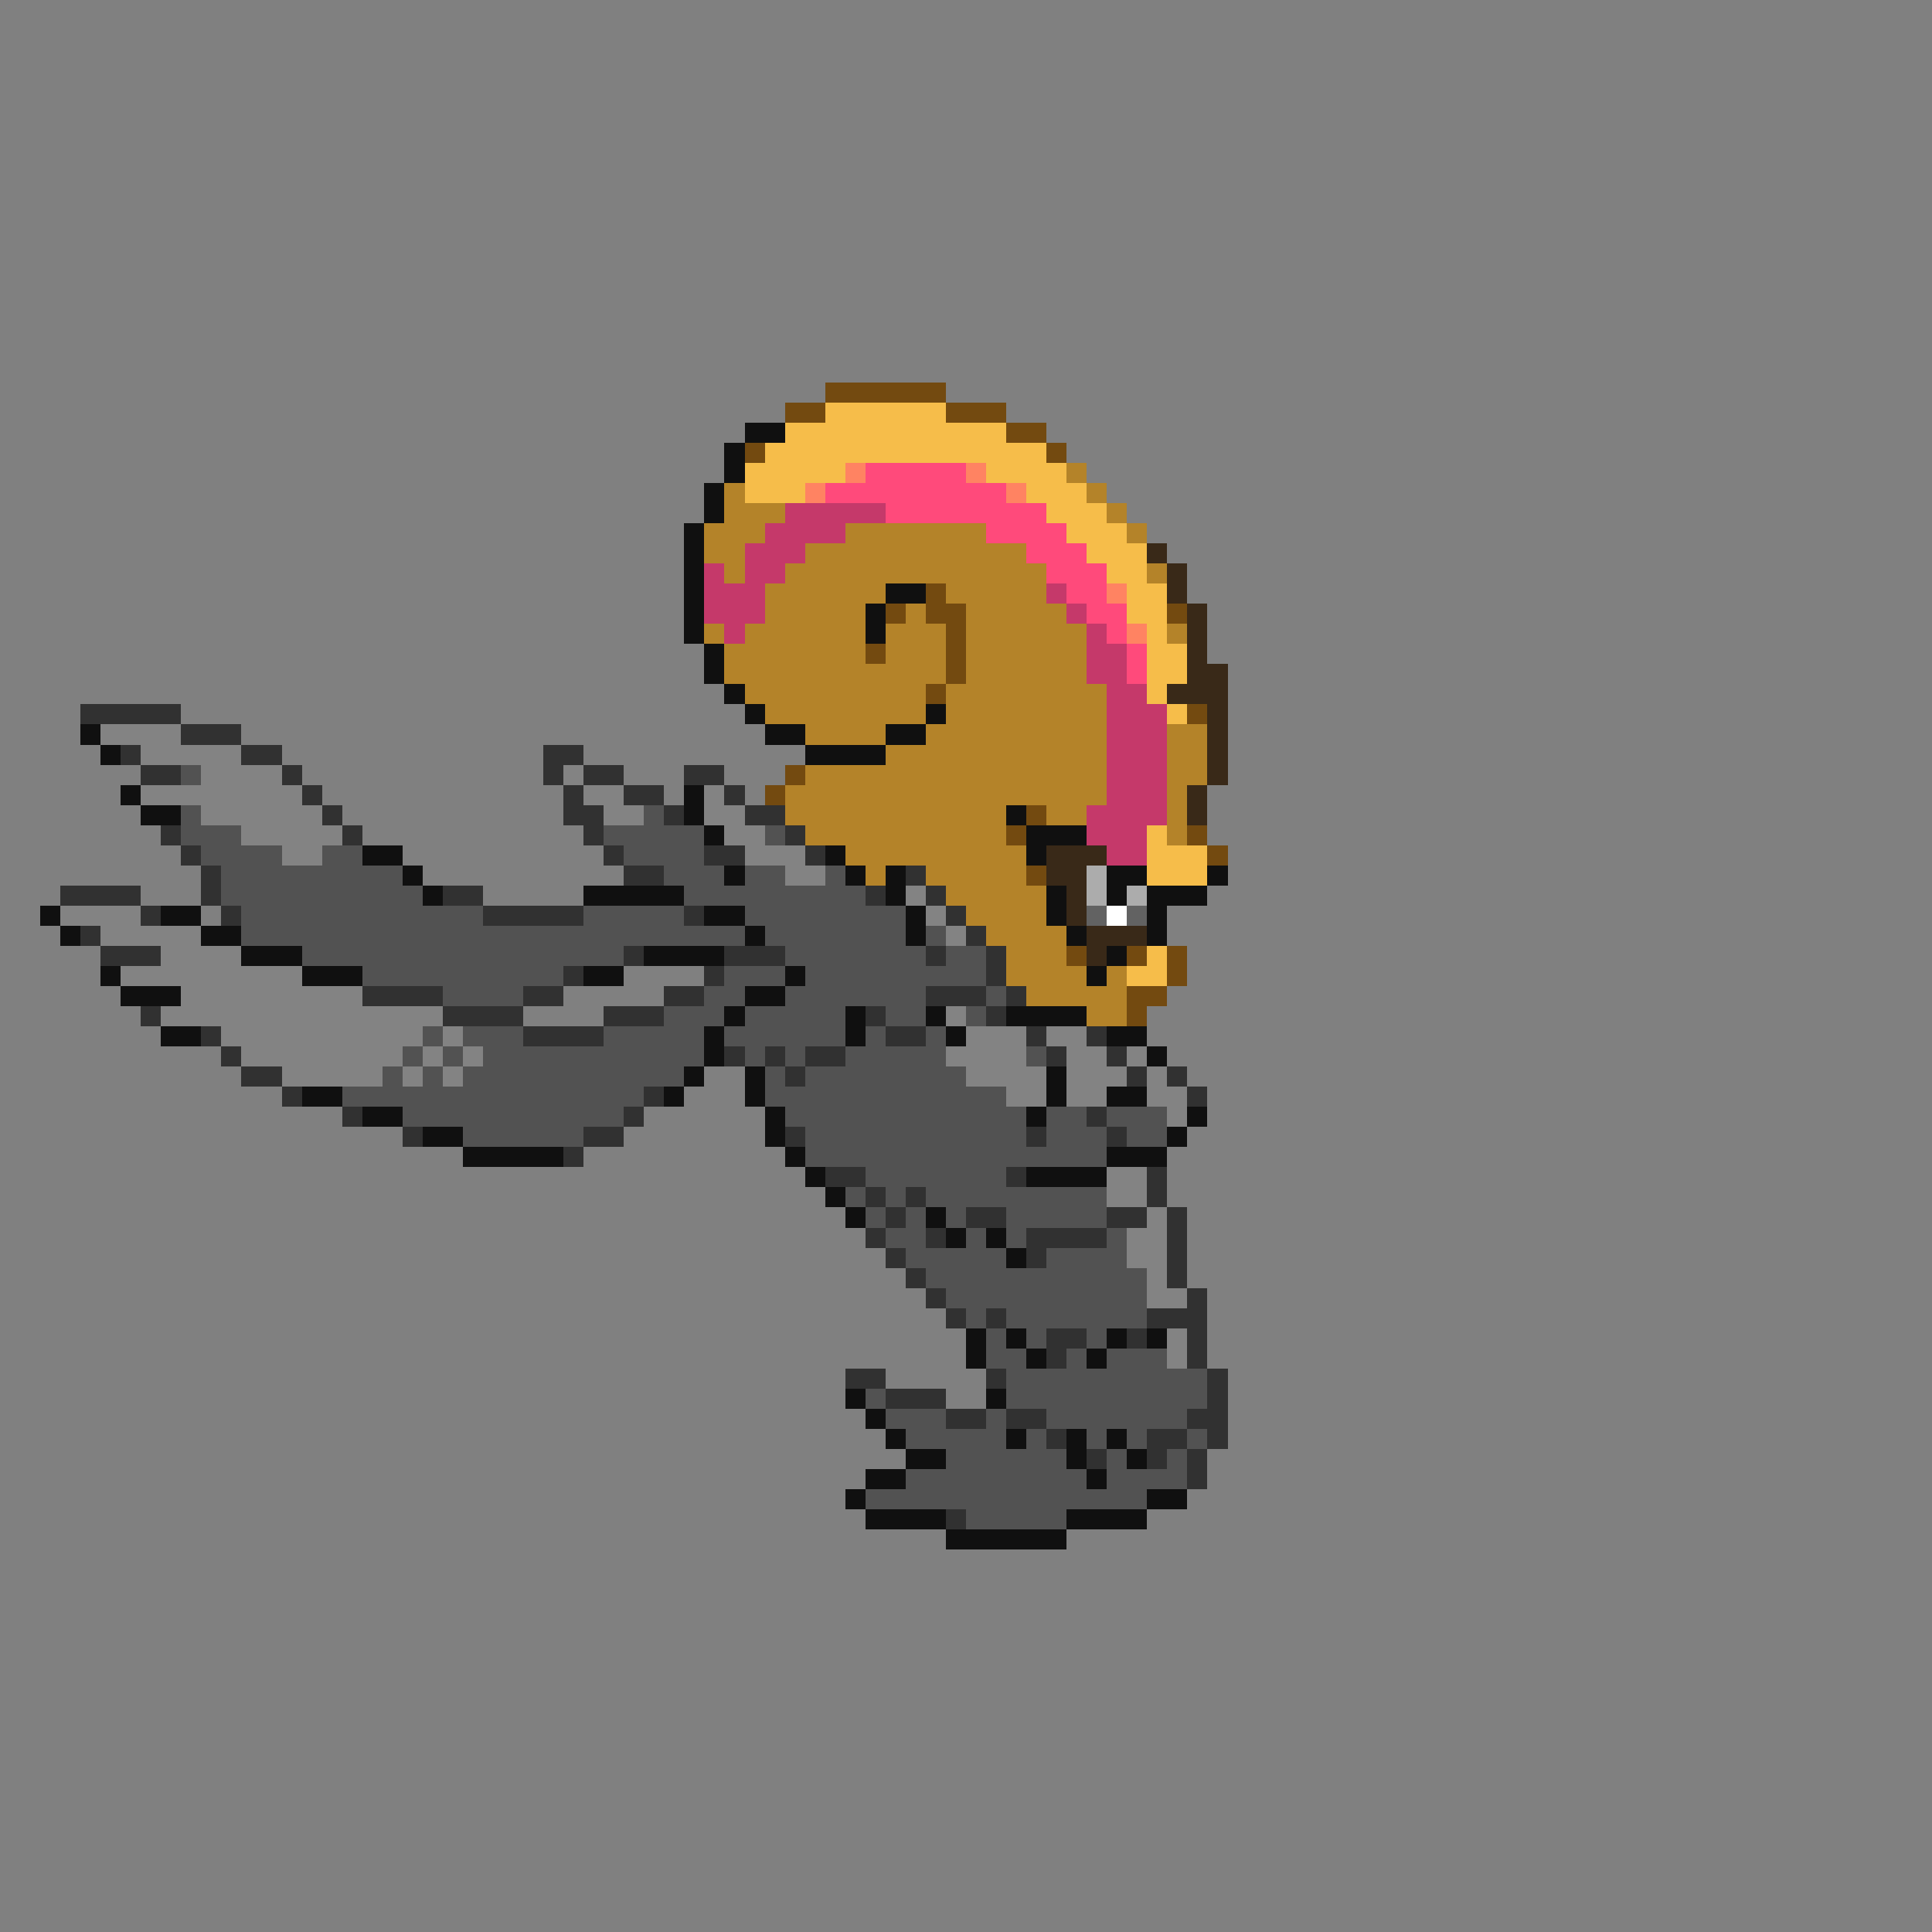 <svg xmlns="http://www.w3.org/2000/svg" viewBox="0 -0.5 96 96" shape-rendering="crispEdges">
<rect x="0" y="-0.5" width="96" height="96" fill="#808080" stroke="none"/>
<path stroke="#734a10" d="M41 19h6M39 20h2M47 20h3M50 21h2M37 22h1M52 22h1M46 29h1M44 30h1M46 30h2M58 30h1M47 31h1M43 32h1M47 32h1M47 33h1M46 34h1M59 35h1M39 38h1M38 39h1M51 40h1M50 41h1M59 41h1M60 42h1M51 43h1M53 47h1M56 47h1M58 47h1M58 48h1M56 49h2M56 50h1" />
<path stroke="#f6bd4a" d="M41 20h6M39 21h11M38 22h14M37 23h5M49 23h4M37 24h3M51 24h3M52 25h3M53 26h3M54 27h3M55 28h2M56 29h2M56 30h2M57 31h1M57 32h2M57 33h2M57 34h1M58 35h1M57 41h1M57 42h3M57 43h3M57 47h1M56 48h2" />
<path stroke="#101010" d="M37 21h2M36 22h1M36 23h1M35 24h1M35 25h1M34 26h1M34 27h1M34 28h1M34 29h1M44 29h2M34 30h1M43 30h1M34 31h1M43 31h1M35 32h1M35 33h1M36 34h1M37 35h1M46 35h1M4 36h1M38 36h2M44 36h2M5 37h1M40 37h4M6 39h1M34 39h1M7 40h2M34 40h1M50 40h1M35 41h1M51 41h3M18 42h2M41 42h1M51 42h1M20 43h1M36 43h1M42 43h1M44 43h1M55 43h2M60 43h1M21 44h1M29 44h5M44 44h1M52 44h1M55 44h1M57 44h3M2 45h1M8 45h2M35 45h2M45 45h1M52 45h1M57 45h1M3 46h1M10 46h2M37 46h1M45 46h1M53 46h1M57 46h1M12 47h3M32 47h4M55 47h1M5 48h1M15 48h3M29 48h2M39 48h1M54 48h1M6 49h3M37 49h2M36 50h1M42 50h1M46 50h1M50 50h4M8 51h2M35 51h1M42 51h1M47 51h1M55 51h2M35 52h1M57 52h1M34 53h1M37 53h1M52 53h1M15 54h2M33 54h1M37 54h1M52 54h1M55 54h2M18 55h2M38 55h1M51 55h1M59 55h1M21 56h2M38 56h1M58 56h1M23 57h5M39 57h1M55 57h3M40 58h1M51 58h4M41 59h1M42 60h1M46 60h1M47 61h1M49 61h1M50 62h1M48 66h1M50 66h1M55 66h1M57 66h1M48 67h1M51 67h1M54 67h1M42 69h1M49 69h1M43 70h1M44 71h1M50 71h1M53 71h1M55 71h1M45 72h2M53 72h1M56 72h1M43 73h2M54 73h1M42 74h1M57 74h2M43 75h4M53 75h4M47 76h6" />
<path stroke="#ff8362" d="M42 23h1M48 23h1M40 24h1M50 24h1M55 29h1M56 31h1" />
<path stroke="#ff4a7b" d="M43 23h5M41 24h9M44 25h8M49 26h4M51 27h3M52 28h3M53 29h2M54 30h2M55 31h1M56 32h1M56 33h1" />
<path stroke="#b48329" d="M53 23h1M36 24h1M54 24h1M36 25h3M55 25h1M35 26h3M42 26h7M56 26h1M35 27h2M40 27h11M36 28h1M39 28h13M57 28h1M38 29h6M47 29h5M38 30h5M45 30h1M48 30h5M35 31h1M37 31h6M44 31h3M48 31h6M58 31h1M36 32h7M44 32h3M48 32h6M36 33h11M48 33h6M37 34h9M47 34h8M38 35h8M47 35h8M40 36h4M46 36h9M58 36h2M44 37h11M58 37h2M40 38h15M58 38h2M39 39h16M58 39h1M39 40h11M52 40h2M58 40h1M40 41h10M58 41h1M42 42h9M43 43h1M46 43h5M47 44h5M48 45h4M49 46h4M50 47h3M50 48h4M55 48h1M51 49h5M54 50h2" />
<path stroke="#c5396a" d="M39 25h5M38 26h4M37 27h3M35 28h1M37 28h2M35 29h3M52 29h1M35 30h3M53 30h1M36 31h1M54 31h1M54 32h2M54 33h2M55 34h2M55 35h3M55 36h3M55 37h3M55 38h3M55 39h3M54 40h4M54 41h3M55 42h2" />
<path stroke="#392918" d="M57 27h1M58 28h1M58 29h1M59 30h1M59 31h1M59 32h1M59 33h2M58 34h3M60 35h1M60 36h1M60 37h1M60 38h1M59 39h1M59 40h1M52 42h3M52 43h2M53 44h1M53 45h1M54 46h3M54 47h1" />
<path stroke="#313131" d="M4 35h5M9 36h3M6 37h1M12 37h2M27 37h2M7 38h2M14 38h1M27 38h1M29 38h2M34 38h2M15 39h1M28 39h1M31 39h2M36 39h1M16 40h1M28 40h2M33 40h1M37 40h2M8 41h1M17 41h1M29 41h1M39 41h1M9 42h1M30 42h1M35 42h2M40 42h1M10 43h1M31 43h2M45 43h1M3 44h4M10 44h1M22 44h2M43 44h1M46 44h1M7 45h1M11 45h1M24 45h5M34 45h1M47 45h1M4 46h1M48 46h1M5 47h3M31 47h1M36 47h3M46 47h1M49 47h1M28 48h1M35 48h1M49 48h1M18 49h4M26 49h2M33 49h2M46 49h3M50 49h1M7 50h1M22 50h4M30 50h3M43 50h1M49 50h1M10 51h1M26 51h4M44 51h2M51 51h1M54 51h1M11 52h1M36 52h1M38 52h1M40 52h2M52 52h1M55 52h1M12 53h2M39 53h1M56 53h1M58 53h1M14 54h1M32 54h1M59 54h1M17 55h1M31 55h1M54 55h1M20 56h1M29 56h2M39 56h1M51 56h1M55 56h1M28 57h1M41 58h2M50 58h1M57 58h1M43 59h1M45 59h1M57 59h1M44 60h1M48 60h2M55 60h2M58 60h1M43 61h1M46 61h1M51 61h4M58 61h1M44 62h1M51 62h1M58 62h1M45 63h1M58 63h1M46 64h1M59 64h1M47 65h1M49 65h1M57 65h3M52 66h2M56 66h1M59 66h1M52 67h1M59 67h1M42 68h2M49 68h1M60 68h1M44 69h3M60 69h1M47 70h2M50 70h2M59 70h2M52 71h1M57 71h2M60 71h1M54 72h1M57 72h1M59 72h1M59 73h1M47 75h1" />
<path stroke="#838383" d="M5 36h4M7 37h5M10 38h4M28 38h1M7 39h8M29 39h2M35 39h1M10 40h6M30 40h2M35 40h2M12 41h5M36 41h2M14 42h2M37 42h3M39 43h2M45 44h1M3 45h4M46 45h1M5 46h5M47 46h1M8 47h4M6 48h9M9 49h9M8 50h14M47 50h1M11 51h10M22 51h1M48 51h3M52 51h2M12 52h8M21 52h1M23 52h1M47 52h4M53 52h2M56 52h1M14 53h5M20 53h1M22 53h1M48 53h4M53 53h3M57 53h1M50 54h2M53 54h2M57 54h2M58 55h1M55 58h2M55 59h2M57 60h1M56 61h2M56 62h2M57 63h1M57 64h2M58 66h1M58 67h1" />
<path stroke="#525252" d="M9 38h1M9 40h1M32 40h1M9 41h3M30 41h5M38 41h1M10 42h4M16 42h2M31 42h4M11 43h9M33 43h3M37 43h2M41 43h1M11 44h10M34 44h9M12 45h12M29 45h5M37 45h8M12 46h25M38 46h7M46 46h1M15 47h16M39 47h7M47 47h2M18 48h10M36 48h3M40 48h9M22 49h4M35 49h2M39 49h7M49 49h1M33 50h3M37 50h5M44 50h2M48 50h1M21 51h1M23 51h3M30 51h5M36 51h6M43 51h1M46 51h1M20 52h1M22 52h1M24 52h11M37 52h1M39 52h1M42 52h5M51 52h1M19 53h1M21 53h1M23 53h11M38 53h1M40 53h8M17 54h15M38 54h12M20 55h11M39 55h12M52 55h2M55 55h3M23 56h6M40 56h11M52 56h3M56 56h2M40 57h15M43 58h7M42 59h1M44 59h1M46 59h9M43 60h1M45 60h1M47 60h1M50 60h5M44 61h2M48 61h1M50 61h1M55 61h1M45 62h5M52 62h4M46 63h11M47 64h10M48 65h1M50 65h7M49 66h1M51 66h1M54 66h1M49 67h2M53 67h1M55 67h3M50 68h10M43 69h1M50 69h10M44 70h3M49 70h1M52 70h7M45 71h5M51 71h1M54 71h1M56 71h1M59 71h1M47 72h6M55 72h1M58 72h1M45 73h9M55 73h4M43 74h14M48 75h5" />
<path stroke="#acacac" d="M54 43h1M54 44h1M56 44h1" />
<path stroke="#626262" d="M54 45h1M56 45h1" />
<path stroke="#ffffff" d="M55 45h1" />
</svg>